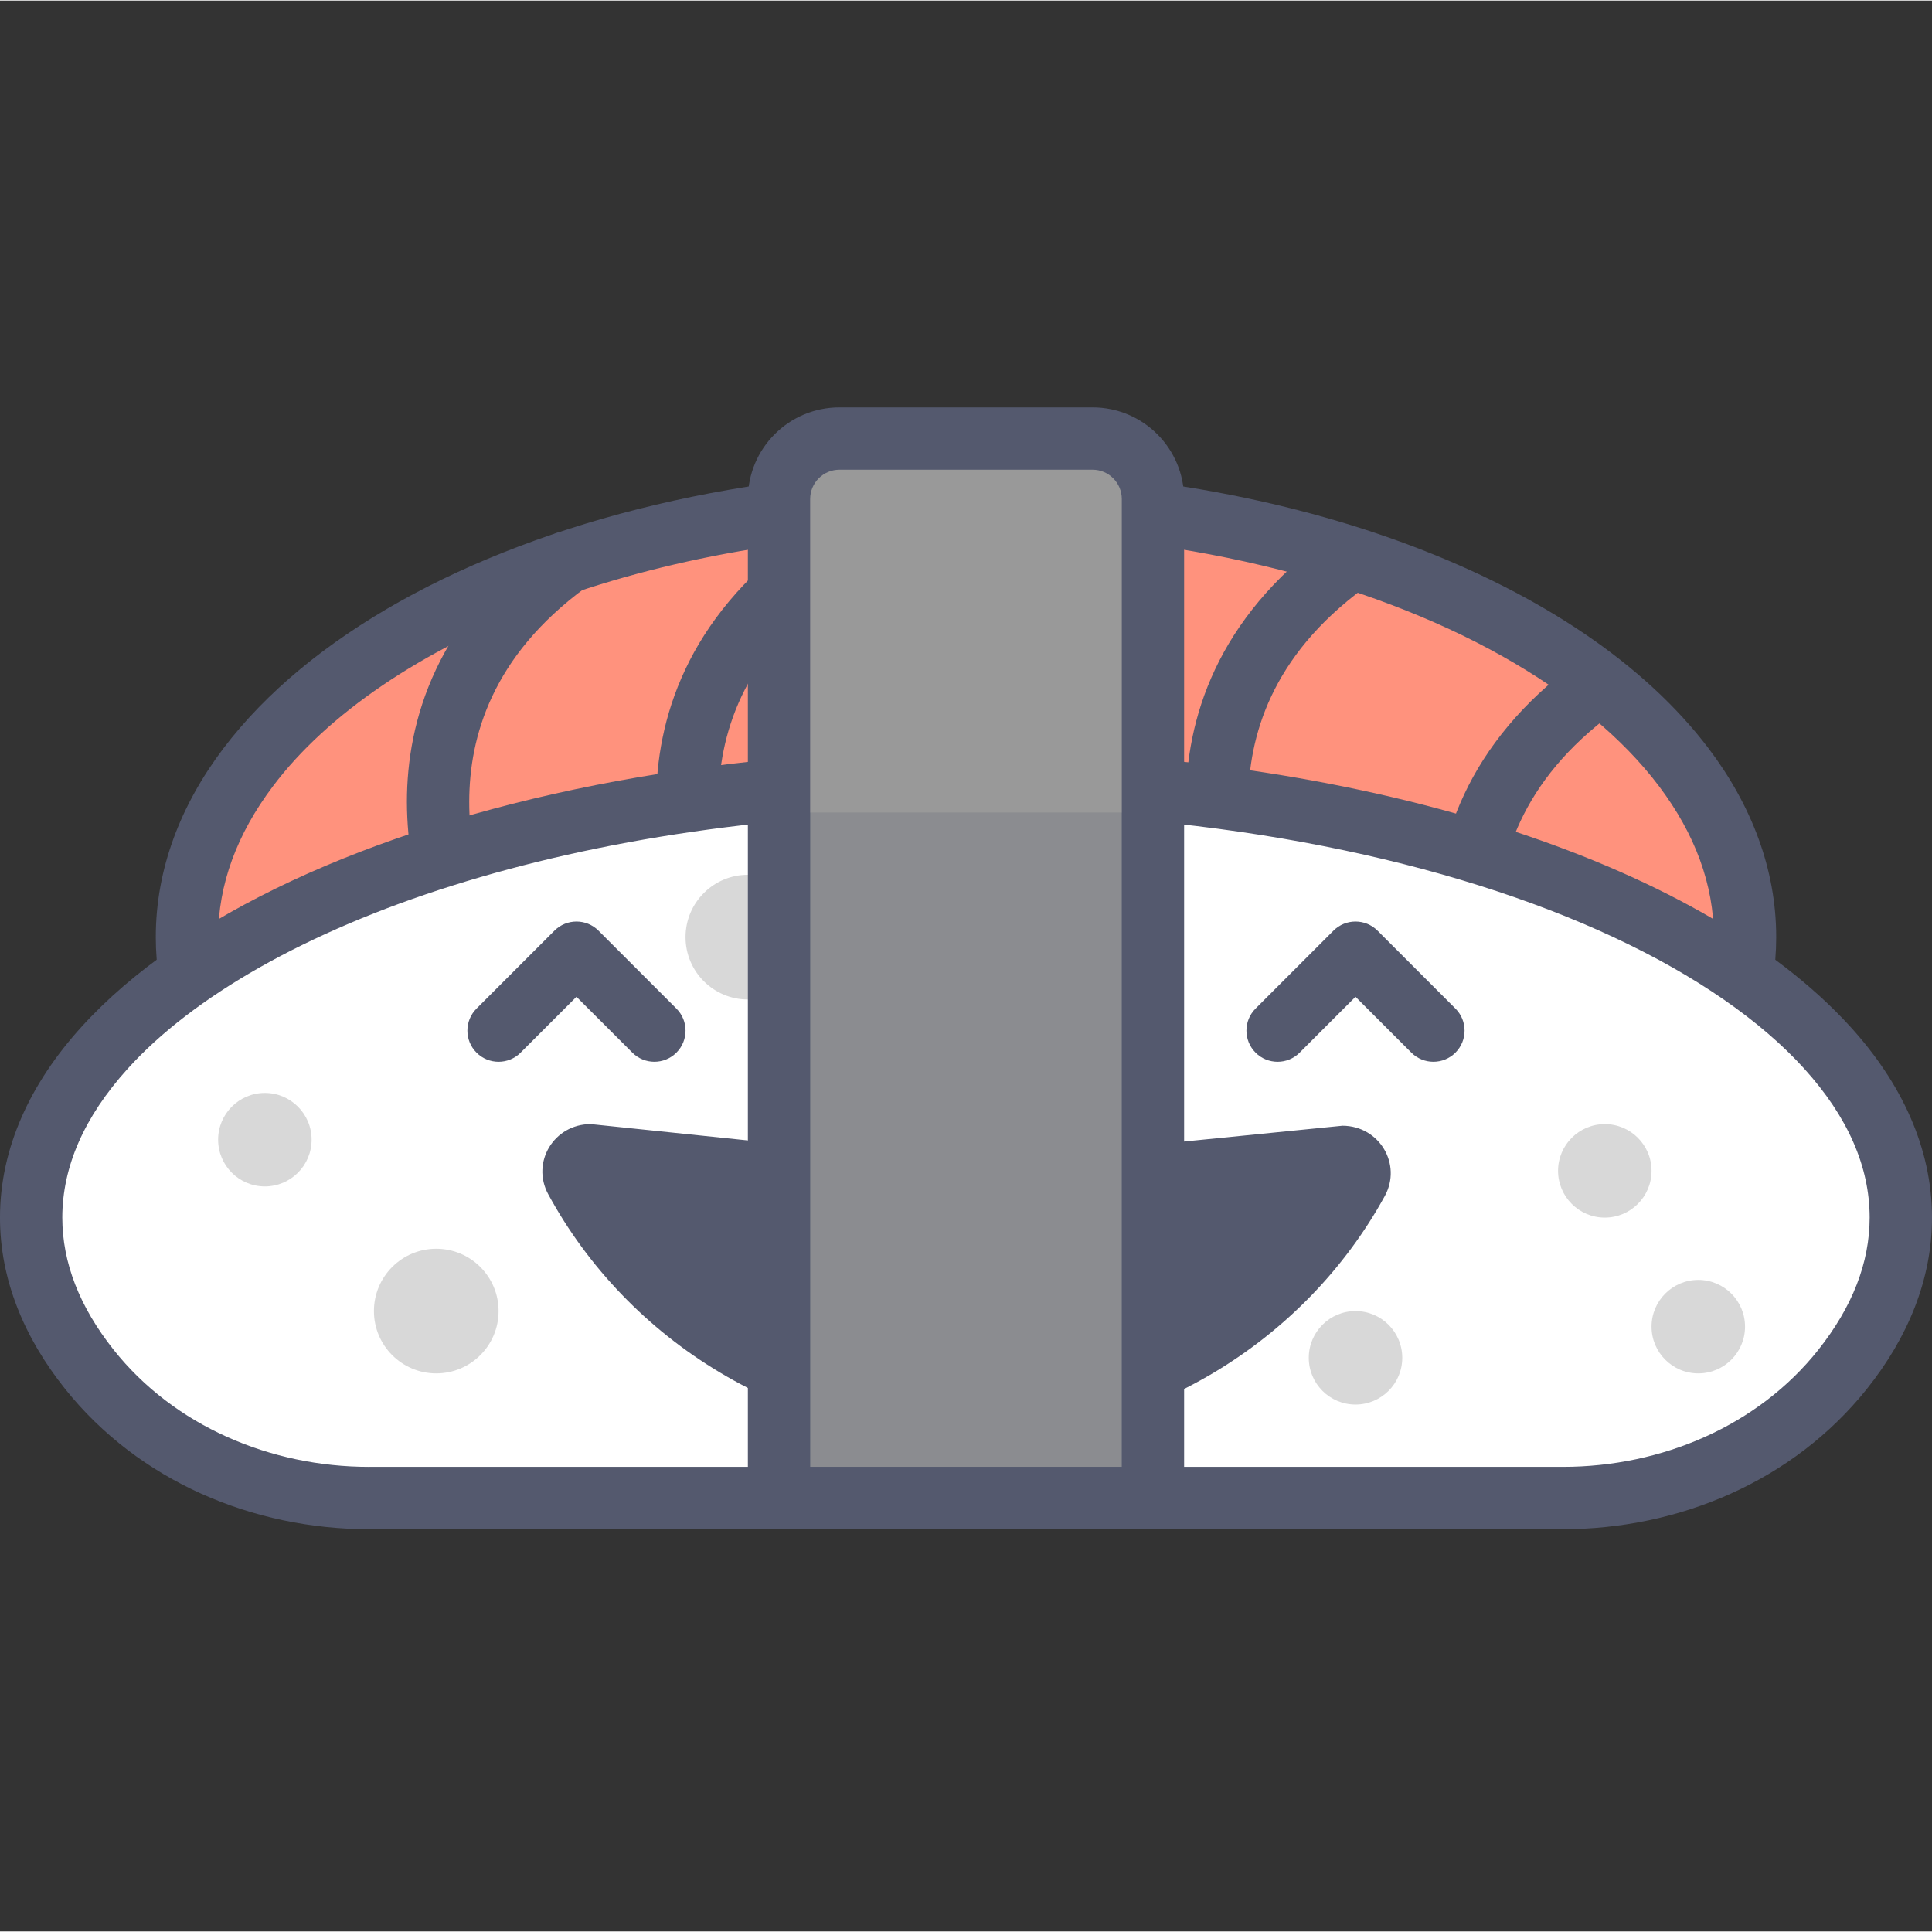 <svg height="423pt" viewBox="0 -89 423.252 423" width="423pt" xmlns="http://www.w3.org/2000/svg"><rect x="0" y="-89" width="423.252" height="423" fill="#333333" stroke="none"/><path d="m80.934 177.621h261.387c24.93-16.613 39.973-38.047 39.973-61.445 0-52.785-76.406-95.574-170.668-95.574-94.258 0-170.664 42.789-170.664 95.574 0 23.398 15.035 44.832 39.973 61.445" fill="#ff927d"/><g fill="#54596e"><path d="m80.934 177.621v6.816h261.387c1.363 0 2.648-.387 3.781-1.145 13.066-8.703 23.734-18.781 31.242-30.082 7.5-11.27 11.785-23.855 11.777-37.035.008-14.879-5.441-28.953-14.793-41.316-14.066-18.57-36.77-33.668-64.863-44.32-28.113-10.633-61.711-16.762-97.836-16.766-48.168.023-91.844 10.871-124.02 28.859-16.078 9.02-29.316 19.84-38.688 32.227-9.355 12.363-14.801 26.438-14.789 41.316-.008 13.18 4.273 25.766 11.77 37.035 7.508 11.301 18.184 21.379 31.242 30.082 1.137.758 2.422 1.145 3.789 1.145v-6.816l3.785-5.691c-11.875-7.902-21.188-16.848-27.438-26.27-6.25-9.438-9.484-19.27-9.492-29.484.008-11.523 4.113-22.578 12.027-33.086 11.844-15.73 32.426-29.824 58.801-39.777 26.371-9.984 58.441-15.891 93.012-15.887 46.094-.023 87.746 10.523 117.344 27.121 14.801 8.285 26.559 18.062 34.461 28.543 7.914 10.504 12.02 21.562 12.035 33.086-.008 10.215-3.242 20.047-9.5 29.484-6.246 9.422-15.562 18.367-27.438 26.27l3.793 5.691v-6.828h-261.391v6.828l3.781-5.691z"/><path d="m108.488 113.09-1.875.945 1.883-.93-.008-.016-1.875.945 1.883-.93c-.133-.211-5.734-11.832-5.699-26.562.004-7.23 1.293-15.176 5.066-23.176 3.781-8.004 10.043-16.156 20.492-23.816 3.043-2.227 3.703-6.5 1.477-9.543-2.227-3.039-6.496-3.699-9.539-1.473-12.117 8.852-20.031 18.906-24.781 29.008-4.766 10.102-6.367 20.148-6.367 29 .043 18.672 6.918 32.164 7.164 32.715 1.703 3.367 5.809 4.707 9.172 3.008 3.367-1.703 4.711-5.809 3.008-9.172zm0 0"/><path d="m163.102 113.09-1.875.945 1.883-.93-.008-.016-1.875.945 1.883-.93c-.133-.211-5.734-11.832-5.699-26.562.004-7.23 1.293-15.176 5.066-23.176 3.781-8.004 10.043-16.156 20.492-23.816 3.043-2.227 3.703-6.5 1.477-9.543-2.227-3.039-6.496-3.699-9.539-1.473-12.117 8.852-20.031 18.906-24.781 29.008-4.766 10.102-6.367 20.148-6.367 29 .043 18.672 6.918 32.164 7.164 32.715 1.703 3.367 5.809 4.707 9.172 3.008 3.367-1.703 4.711-5.809 3.008-9.172zm0 0"/><path d="m279.156 113.09-1.875.945 1.883-.93-.008-.016-1.875.945 1.883-.93c-.133-.211-5.734-11.832-5.699-26.562.004-7.23 1.293-15.176 5.062-23.176 3.785-8.004 10.047-16.156 20.496-23.816 3.043-2.227 3.703-6.5 1.477-9.543-2.227-3.039-6.496-3.699-9.539-1.473-12.117 8.852-20.031 18.906-24.781 29.008-4.766 10.102-6.371 20.148-6.367 29 .043 18.672 6.914 32.164 7.164 32.715 1.703 3.367 5.809 4.707 9.172 3.008 3.363-1.703 4.711-5.809 3.008-9.172zm0 0"/><path d="m333.77 140.395-1.875.949 1.883-.93-.008-.02-1.875.949 1.883-.93c-.133-.211-5.734-11.832-5.699-26.566.004-7.227 1.293-15.176 5.062-23.176 3.785-8 10.047-16.156 20.496-23.816 3.043-2.227 3.703-6.5 1.477-9.539-2.227-3.039-6.496-3.699-9.539-1.473-12.117 8.852-20.031 18.906-24.781 29.008-4.766 10.098-6.371 20.145-6.367 28.996.043 18.676 6.914 32.164 7.164 32.719 1.703 3.363 5.809 4.707 9.172 3.008 3.363-1.703 4.711-5.809 3.008-9.176zm0 0"/></g><path d="m80.883 239.055h261.48c23.566 0 46.613-9.75 61.297-28.172 8.25-10.363 12.762-21.562 12.762-33.262 0-52.793-91.688-95.578-204.797-95.578s-204.797 42.785-204.797 95.578c0 11.699 4.512 22.898 12.762 33.262 14.684 18.422 37.734 28.172 61.293 28.172" fill="#fff"/><path d="m80.883 239.055v6.828h261.48c25.406 0 50.469-10.492 66.633-30.746 8.992-11.254 14.262-24.023 14.254-37.516.008-15.242-6.68-29.496-17.859-41.793-16.824-18.492-43.766-33.395-77.211-43.977-33.457-10.547-73.492-16.637-116.555-16.637-57.426.02-109.441 10.801-147.707 28.633-19.125 8.941-34.855 19.637-46.055 31.977-11.18 12.301-17.875 26.555-17.863 41.797-.016 13.492 5.266 26.266 14.254 37.516 16.16 20.25 41.223 30.746 66.629 30.746v-13.656c-21.711 0-42.754-9.004-55.953-25.602-7.52-9.473-11.266-19.113-11.281-29.004.016-11.16 4.785-22.055 14.328-32.621 14.27-15.812 39.27-30.094 71.199-40.129 31.91-10.062 70.684-16.004 112.449-16.004 55.684-.02 106.062 10.59 141.926 27.352 17.938 8.363 32.195 18.258 41.719 28.777 9.555 10.566 14.32 21.465 14.328 32.621-.016 9.895-3.762 19.531-11.273 29.008-13.195 16.598-34.242 25.598-55.961 25.598h-261.48z" fill="#54596e"/><path d="m177.496 116.176c0-7.543-6.121-13.656-13.656-13.656-7.543 0-13.656 6.113-13.656 13.656s6.113 13.656 13.656 13.656c7.535 0 13.656-6.113 13.656-13.656" fill="#d8d8d8"/><path d="m129.438 157.137c-8.086-.023-13.117 8.383-9.34 15.355 17.402 32.066 51.957 53.906 91.75 53.906 39.621 0 74.062-21.664 91.531-53.512 3.809-6.949-1.191-15.371-9.277-15.395l-66.895 6.684c-10.219 1.016-20.516.992-30.723-.066z" fill="#54596e"/><path d="m239.348 6.953h-55.441c-7.316 0-13.242 5.922-13.242 13.238v218.863h81.922v-218.863c0-7.316-5.93-13.238-13.238-13.238" fill="#999"/><path d="m239.348 6.953v-6.828h-55.441c-11.086 0-20.066 8.973-20.066 20.066v218.863c0 1.824.707 3.535 2 4.828 1.285 1.293 3 2 4.824 2h81.922c1.816 0 3.535-.707 4.824-2 1.285-1.293 2-3.004 2-4.828v-218.863c-.004-11.094-8.98-20.066-20.066-20.066v13.648c3.543.004 6.406 2.871 6.414 6.418v212.035h-68.273v-212.035c.008-3.547 2.879-6.414 6.418-6.418h55.441v-6.82" fill="#54596e"/><path d="m245.758 88.871h-68.27v143.355h68.27z" fill="#8b8c90"/><path d="m252.586 88.871h-6.828v143.355h-68.27v-143.355h-6.82v150.184h81.918z" fill="#54596e"/><path d="m284.719 141.48 12.238-12.238 12.238 12.238c2.668 2.664 6.988 2.664 9.656 0 2.664-2.664 2.664-6.988 0-9.652l-17.066-17.07c-2.668-2.664-6.988-2.664-9.656 0l-17.066 17.066c-2.668 2.664-2.668 6.988 0 9.656 2.664 2.668 6.988 2.668 9.656.004zm0 0" fill="#54596e"/><path d="m114.051 141.48 12.238-12.238 12.242 12.238c2.664 2.664 6.984 2.664 9.652 0 2.668-2.664 2.668-6.988 0-9.652l-17.066-17.07c-2.668-2.664-6.984-2.664-9.652 0l-17.066 17.066c-2.668 2.664-2.672 6.988-.004 9.656s6.988 2.668 9.66.004zm0 0" fill="#54596e"/><path d="m68.266 160.551c0 5.652-4.586 10.238-10.242 10.238-5.652 0-10.238-4.586-10.238-10.238 0-5.656 4.586-10.242 10.238-10.242 5.656 0 10.242 4.586 10.242 10.242zm0 0" fill="#d8d8d8"/><path d="m109.227 198.098c0 7.539-6.113 13.652-13.656 13.652-7.539 0-13.652-6.113-13.652-13.652 0-7.543 6.113-13.656 13.652-13.656 7.543 0 13.656 6.113 13.656 13.656zm0 0" fill="#d8d8d8"/><path d="m307.199 208.336c0 5.656-4.586 10.238-10.242 10.238-5.652 0-10.238-4.582-10.238-10.238s4.586-10.238 10.238-10.238c5.656 0 10.242 4.582 10.242 10.238zm0 0" fill="#d8d8d8"/><path d="m361.812 167.375c0 5.656-4.586 10.242-10.242 10.242-5.652 0-10.238-4.586-10.238-10.242s4.586-10.238 10.238-10.238c5.656 0 10.242 4.582 10.242 10.238zm0 0" fill="#d8d8d8"/><path d="m382.293 201.508c0 5.656-4.586 10.242-10.242 10.242s-10.238-4.586-10.238-10.242c0-5.652 4.582-10.238 10.238-10.238s10.242 4.586 10.242 10.238zm0 0" fill="#d8d8d8"/></svg>